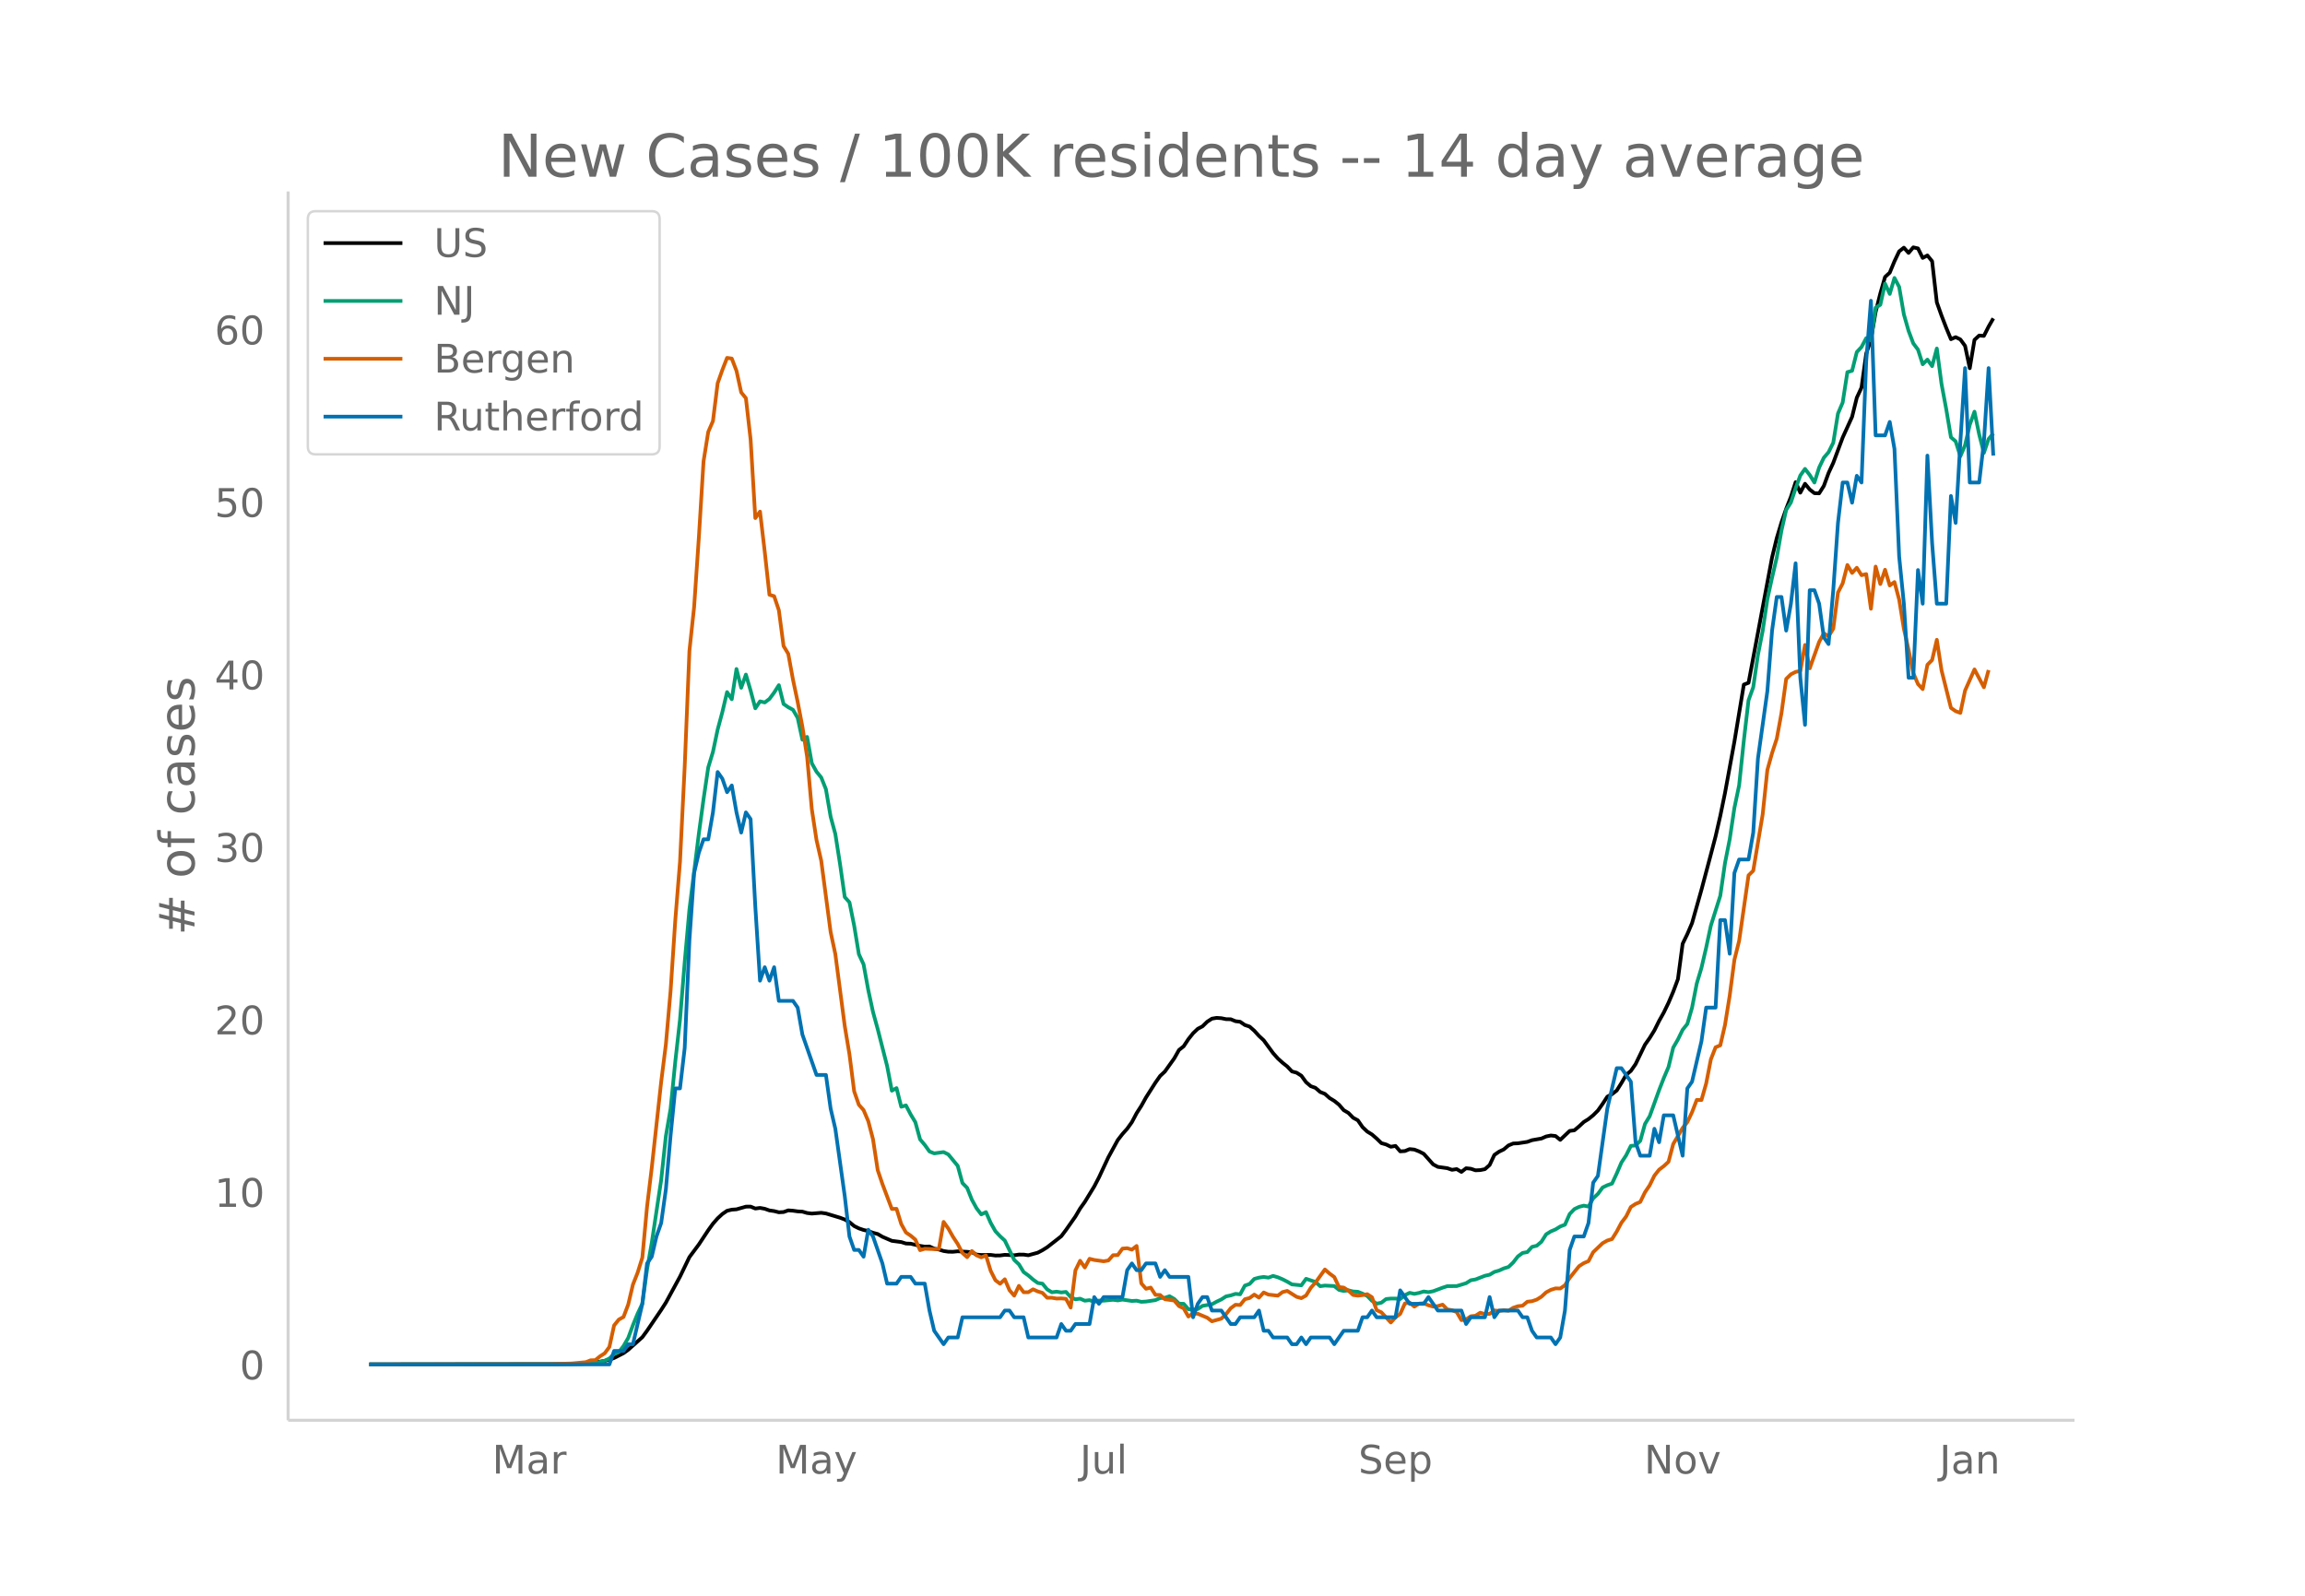 <svg height="864" viewBox="0 0 936 648" width="1248" xmlns="http://www.w3.org/2000/svg" xmlns:xlink="http://www.w3.org/1999/xlink"><defs><style>*{stroke-linecap:butt;stroke-linejoin:round}</style></defs><g id="figure_1"><path d="M0 648h936V0H0z" fill="#fff" id="patch_1"/><g id="axes_1"><path d="M117 576.72h725.4V77.76H117z" fill="none" id="patch_2"/><path clip-path="url(#p22c1186076)" d="M149.973 554.04l76.458-.087 7.646-.19 5.734-.388 3.823-.45 1.912-.313 1.911-.495 1.912-.691 3.823-1.944 1.911-1.387 5.735-5.118 1.911-2.6 5.734-8.458 1.912-2.97 5.734-10.554 3.823-7.918 3.823-5.133 3.823-5.785 1.911-2.653 1.912-2.18 1.911-1.764 1.912-1.304 1.911-.456 1.912-.137 3.823-1.087 1.911-.014 1.912.782 1.911-.252 1.912.35 1.911.673 1.911.272 1.912.484 1.911-.104 1.912-.678 1.911.141 1.912.273 1.911.103 1.912.554 1.911.236 3.823-.316 1.912.267 5.734 1.73 1.911.722 1.912 1.068 1.911 1.59 1.912.945 1.911.65 1.912.428 1.911.707 1.912.505 1.911 1.117 3.823 1.651 3.823.497 1.911.599 1.912.069 3.823.892 1.911.307 1.912-.062 1.911.868 1.912.367 1.911.6 1.912.285 1.911.022 1.912-.193 3.822.207 1.912.17 1.911.958 1.912.164 3.823-.036 1.911.25 1.912-.027 1.911-.253 3.823.181 1.912-.284 1.911.006 1.911.27 3.823-1.047 1.912-1.003 1.911-1.197 3.823-2.98 1.912-1.51 1.911-2.534 3.823-5.454 1.912-3.256 1.911-2.685 3.823-6.262 1.911-3.675 3.823-8.184 3.823-6.994 1.912-2.46 1.911-2.135 1.912-2.675 1.911-3.616 1.912-2.982 1.911-3.436 3.823-6.01 1.911-2.716 1.912-1.78 3.823-5.362 1.911-3.386 1.912-1.52 1.911-2.892 1.912-2.395 1.911-1.816 1.912-1.001 1.911-1.872 1.912-1.24 1.911-.326 1.911.135 1.912.39 1.911.04 1.912.786 1.911.24 1.912 1.313 1.911.634 1.912 1.686 1.911 2.1 1.912 1.78 3.823 5.219 1.911 2.156 1.911 1.73 1.912 1.523 1.911 2.016 1.912.526 1.911 1.215 1.912 2.633 1.911 1.623 1.912.686 1.911 1.664 1.912.767 1.911 1.7 1.912 1.16 1.911 1.535 1.911 2.221 1.912 1.13 1.911 1.953 1.912 1.035 1.911 2.767 1.912 1.81 1.911 1.17 1.912 1.664 1.911 1.859 1.912.542 1.911.926 1.912-.336 1.911 2.209 1.911-.127 1.912-.79 1.911.188 1.912.743 1.911.984 3.823 4.287 1.912 1.013 3.823.534 1.911.659 1.912-.293 1.911 1.144 1.911-1.49 1.912.201 1.911.644 1.912-.09 1.911-.382 1.912-1.689 1.911-4.083 1.912-1.324 1.911-.92 1.912-1.616 1.911-.786 1.912-.075 3.822-.587 1.912-.687 3.823-.67 1.911-.836 1.912-.396 1.911.21 1.912 1.563 3.823-3.633 1.911-.243 1.912-1.608 1.911-1.773 1.912-1.19 1.911-1.554 1.911-1.902 1.912-2.71 1.911-2.922 1.912-1.026 1.911-1.48 1.912-3.038 1.911-3.323 1.912-1.594 1.911-2.741 3.823-7.903 1.912-2.721 1.911-3.094 1.911-3.842 1.912-3.421 1.911-3.946 1.912-4.486 1.911-5.12 1.912-14.354 1.911-3.933 1.912-4.465 3.823-13.545 3.823-14.386 1.911-7.271 1.911-8.336 1.912-9.28 3.823-20.868 3.823-23.158 1.911-.726 9.558-50.927 1.911-7.858 1.911-6.358 1.912-5.513 1.911-4.865 1.912-5.947 1.911 4.254 1.912-3.61 1.911 2.332 1.912 1.495 1.911.06 1.912-3.027 1.911-5.226 1.912-4.136 3.822-10.271 3.823-8.419 1.912-7.754 1.911-4.12 1.912-13.756 1.911-5.781 1.912-11.161 1.911-7.539 1.912-6.676 1.911-1.748 1.912-4.615 1.911-4.026 1.911-1.5 1.912 2.122 1.911-2.252 1.912.428 1.911 3.861 1.912-1.008 1.911 2.345 1.912 16.706 1.911 5.381 1.912 4.969 1.911 4.61 1.912-.827 1.911.921 1.911 2.616 1.912 9.075 1.911-11.508 1.912-1.764 1.911.146 1.912-3.78 1.911-3.332h0" fill="none" stroke="#000" stroke-linecap="round" stroke-width="1.5" id="line2d_1"/><path clip-path="url(#p22c1186076)" d="M149.973 554.04l82.193-.09 3.823-.09 5.734-.372 3.823-.952 1.911-.913 1.912-1.752 1.911-.822 1.912-2.462 1.911-3.295 1.912-5.188 1.911-4.676 1.912-4.056 1.911-13.885 1.911-10.838 3.823-25.462 1.912-17.857 1.911-11.103 1.912-19.136 1.911-17.023 1.912-23.417 1.911-21.361 3.823-30.695 1.912-14.055 1.911-12.922 1.911-6.287 1.912-9.08 1.911-7.12 1.912-8.095 1.911 2.906 1.912-12.28 1.911 7.622 1.912-5.363 1.911 6.506 1.912 7.188 1.911-2.817 1.912.451 1.911-1.436 1.911-2.575 1.912-3.008 1.911 7.627 1.912 1.33 1.911 1.036 1.912 3.29 1.911 8.855 1.912-1.137 1.911 10.697 1.912 3.447 1.911 2.321 1.912 4.788 1.911 11.148 1.912 7.036 1.911 12.224 1.911 13.379 1.912 2.14 1.911 9.47 1.912 11.593 1.911 4.14 1.912 10.45 1.911 8.872 1.912 6.934 3.823 15.001 1.911 10.027 1.912-1.048 1.911 7.571 1.911-.546 1.912 3.656 1.911 3.166 1.912 6.962 1.911 2.265 1.912 2.659 1.911.771 3.823-.53 1.912.953 3.823 4.642 1.911 6.973 1.911 1.96 1.912 4.794 1.911 3.493 1.912 2.495 1.911-.935 1.912 4.366 1.911 3.391 1.912 2.04 1.911 1.763 3.823 7.858 1.912 1.791 1.911 3.132 1.911 1.375 1.912 1.661 1.911 1.392 1.912.293 1.911 2.32 1.912 1.178 1.911-.254 1.912.31 1.911-.208 1.912 2.09 1.911.912 1.912-.259 1.911.828 1.911-.23 1.912.698 1.911-.524 1.912.045 3.823-.366 1.911.248 1.912-.321 3.823.552 1.911-.107 1.912.456 1.911-.113 3.823-.569 1.911-.856 1.912-.096 1.911-.642 1.912 1.11 1.911 1.893 1.912.084 1.911 2.191 1.912.18 1.911-.264 1.912-1.284 3.823-.643 1.911-1.053 1.911-.907 1.912-1.234 1.911-.4 1.912-.625 1.911.18 1.912-3.537 1.911-.665 1.912-2.05 1.911-.519 1.912-.287 1.911.287 1.912-.704 1.911.558 1.911.805 1.912.975 1.911 1.12 3.823.367 1.912-2.647 3.823 1.273 1.911 1.729 1.912-.254 3.823.192 1.911 1.566 1.911.44 1.912-.271 1.911.473 1.912.113 1.911.766 1.912.946 1.911 1.966 1.912 1.155 1.911-.394 1.912-1.487 1.911-.192h1.912l1.911.192 1.911-1.578 1.912-.946 1.911.422 1.912-.388 1.911-.575 1.912.265 1.911-.366 3.823-1.437 1.912-.625 3.823-.034 3.822-1.16 1.912-1.211 1.911-.327 3.823-1.487 1.912-.423 1.911-1.138 1.912-.557 1.911-.868 1.912-.58 1.911-1.83 1.912-2.457 1.911-1.414 1.911-.349 1.912-2.124 1.911-.45 1.912-1.617 1.911-3.014 1.912-1.194 1.911-.811 1.912-1.183 1.911-.732 1.912-4.327 1.911-2.005 1.912-.907 1.911-.49 1.912.372 1.911-3.346 1.911-1.797 1.912-2.608 1.911-.913 1.912-.67 1.911-4.107 1.912-4.461 1.911-2.901 1.912-3.837 1.911-.18 1.912-1.87 1.911-6.85 1.912-3.155 3.822-10.579 1.912-4.923 1.911-4.473 1.912-7.875 1.911-3.306 1.912-3.921 1.911-2.389 1.912-6.59 1.911-9.802 1.912-6.377 1.911-8.207 1.912-8.98 3.822-12.082 1.912-13.26 1.911-9.679 1.912-12.747 1.911-9.154 1.912-18.133 1.911-16.427 1.912-5.29 1.911-13.124 1.912-9.678 1.911-12.928 1.912-8.748 1.911-8.18 1.911-10.967 1.912-8.377 1.911-3.02 1.912-5.756 1.911-5.205 1.912-2.67 1.911 2.478 1.912 3.059 1.911-6.09 1.912-3.988 1.911-2.23 1.912-3.86 1.911-11.834 1.911-4.484 1.912-12.343 1.911-.546 1.912-7.593 1.911-2.05 1.912-3.606 1.911.912 1.912-13.283 1.911-1.194 1.912-8.573 1.911 4.18 1.912-6.484 1.911 3.633 1.911 11.16 1.912 6.697 1.911 5.076 1.912 2.54 1.911 5.932 1.912-1.882 1.911 2.648 1.912-7.154 1.911 14.404 1.912 10.23 1.911 11.401 1.912 1.656 1.911 6.061 1.911-4.512 1.912-8.297 1.911-5.296 1.912 9.256 1.911 7.48 1.912-5.66 1.911-2.226h0" fill="none" stroke="#009e73" stroke-linecap="round" stroke-width="1.5" id="line2d_2"/><path clip-path="url(#p22c1186076)" d="M149.973 554.04l72.635-.107 9.558-.269 5.734-.536 1.911-.752 1.912-.054 1.911-1.556 1.912-1.234 1.911-2.577 1.912-8.748 1.911-2.362 1.912-1.073 1.911-5.046 1.912-8.104 1.911-4.83 1.912-6.12 1.911-20.663 1.911-15.834 3.823-34.833 1.912-15.243 1.911-21.684 1.912-28.768 1.911-23.67 1.912-38.751 1.911-46.91 1.912-17.819 1.911-28.07 1.912-31.077 1.911-11.969 1.911-4.401 1.912-15.35 1.911-5.421 1.912-4.885 1.911.269 1.912 4.991 1.911 8.749 1.912 2.362 1.911 16.799 1.912 31.881 1.911-2.63 1.912 16.263 1.911 17.497 1.911.59 1.912 5.69 1.911 14.545 1.912 3.167 1.911 10.466 1.912 9.07 1.911 10.038 1.912 12.183 1.911 21.308 1.912 12.56 1.911 8.372 3.823 28.983 1.912 8.964 3.822 29.198 1.912 11.485 1.911 15.029 1.912 5.474 1.911 2.147 1.912 4.509 1.911 7.3 1.912 12.559 1.911 5.635 3.823 10.144 1.912-.053 1.911 6.172 1.911 3.435 1.912 1.288 1.911 1.61 1.912 4.294 1.911-.59 3.823.16 1.912-.053 1.911-11.003 1.912 2.684 1.911 3.381 1.912 2.898 1.911 3.65 1.911 1.718 1.912-2.523 1.911 1.771 1.912.805 1.911-.751 1.912 6.226 1.911 3.81 1.912 1.45 1.911-1.825 1.912 4.455 1.911 2.2 1.912-3.971 1.911 2.576h1.911l1.912-1.18 1.911.858 1.912.59 1.911 1.986h1.912l1.911.322 1.912-.054 1.911.161 1.912 3.543 1.911-15.082 1.912-3.918 1.911 2.737 1.911-3.542 1.912.483 3.823.537 1.911-.323 1.912-2.146 1.911-.054 1.912-2.63 1.911-.161 1.912.59 1.911-1.502 1.912 15.189 1.911 2.2 1.911-.483 1.912 2.952 1.911.054 1.912 1.717 3.823.537 1.911 2.254 1.912.913 1.911 3.328 1.912-1.289 1.911.161 3.823 1.61 1.912 1.45 3.822-1.074 1.912-1.825 1.911-2.415 1.912-1.395 1.911.107 1.912-2.362 1.911-.483 1.912-1.395 1.911 1.234 1.912-2.093 1.911.859 3.823.43 1.911-1.45 1.912-.483 3.823 2.415 1.911.537 1.912-1.073 1.911-3.113 1.912-2.147 3.823-5.314 1.911 1.664 1.912 1.396 1.911 4.079 1.911.214 1.912 1.235 1.911 1.771 1.912.268 1.911-.214 1.912-.376 1.911 1.234 1.912 5.26 1.911.86 3.823 4.132 1.912-2.093 1.911-1.396 1.911-4.24 1.912-.376 1.911 1.664 1.912-1.234 1.911-.108 1.912.805 1.911.537 1.912-.215 1.911-.59 1.912 1.932 1.911.322 1.912.752 1.911 3.274 1.911-.269 1.912-1.288 1.911-.214 1.912-1.235 1.911.537 1.912-.054 1.911-1.395 1.912.214 1.911-.322 1.912.215 1.911-1.18 1.912-.645 1.911-.215 1.911-1.61 1.912-.214 1.911-.644 1.912-1.181 1.911-1.771 1.912-1.02 1.911-.59 1.912.053 1.911-1.342 1.912-2.952 3.823-4.777 1.911-1.234 1.912-.805 1.911-3.65 3.823-3.65 1.911-1.073 1.912-.59 1.911-3.06 1.912-3.596 1.911-2.522 1.912-3.865 1.911-1.234 1.912-.805 1.911-3.919 1.912-2.844 1.911-3.918 1.911-2.415 1.912-1.45 1.911-1.77 1.912-7.193 3.823-6.548 1.911-2.362 1.912-4.025 1.911-4.992 1.912.054 1.911-6.709 1.912-9.822 1.911-4.884 1.911-.805 1.912-8.266 1.911-11.915 1.912-14.545 1.911-7.675 3.823-26.622 1.912-1.879 3.823-22.81 1.911-18.088 1.912-6.87 1.911-5.85 1.911-10.413 1.912-13.847 1.911-1.879 1.912-.966 1.911-.43 1.912-10.519 1.911 9.5 3.823-10.735 1.912-3.488 1.911 1.234 1.912-3.113 1.911-14.706 1.911-3.703 1.912-7.46 1.911 3.22 1.912-2.094 1.911 3.006 1.912-.43 1.911 14.063 1.912-17.122 1.911 7.085 1.912-5.797 1.911 6.387 1.912-1.395 1.911 7.138 1.911 11.862 1.912 8.588 1.911 9.392 1.912 4.455 1.911 2.04 1.912-9.876 1.911-1.932 1.912-8.212 1.911 12.398 3.823 15.243 1.912 1.342 1.911.698 1.911-9.071 3.823-8.588 3.823 7.246 1.912-6.977h0" fill="none" stroke="#d55e00" stroke-linecap="round" stroke-width="1.5" id="line2d_3"/><path clip-path="url(#p22c1186076)" d="M149.973 554.04h97.484l1.912-5.467h3.823l1.911-2.734h1.912l3.823-16.402 1.911-16.401 1.911-2.734 1.912-8.2 1.911-5.468 1.912-13.668 1.911-21.87 1.912-19.135h1.911l1.912-16.401 1.911-43.738 1.912-27.337 1.911-8.2 1.912-5.468h1.911l1.911-10.934 1.912-16.402 1.911 2.734 1.912 5.467 1.911-2.734 1.912 10.935 1.911 8.2 1.912-8.2 1.911 2.733 1.912 35.537 1.911 30.07 1.912-5.467 1.911 5.467 1.911-5.467 1.912 13.668h5.734l1.912 2.734 1.911 10.934 5.735 16.402h3.823l1.911 13.668 1.912 8.201 3.822 27.336 1.912 16.402 1.911 5.467h1.912l1.911 2.734 1.912-10.935 1.911 2.734 3.823 10.935 1.912 8.2h3.823l1.911-2.733h3.823l1.911 2.733h3.823l1.912 10.935 1.911 8.2 3.823 5.468 1.912-2.734h3.823l1.911-8.2h15.292l1.911-2.734h1.912l1.911 2.734h3.823l1.911 8.2h11.47l1.91-5.467 1.912 2.734h1.912l1.911-2.734h5.734l1.912-10.934 1.911 2.733 1.912-2.733h7.646l1.911-10.935 1.912-2.733 1.911 2.733h1.912l1.911-2.733h3.823l1.911 5.467 1.912-2.734 1.911 2.734h7.646l1.912 16.402 1.911-5.468 1.912-2.733h1.911l1.912 5.467h3.822l3.823 5.467h1.912l1.911-2.733h5.735l1.911-2.734 1.912 8.2h1.911l1.912 2.734h5.734l1.911 2.734h1.912l1.911-2.734 1.912 2.734 1.911-2.734h7.646l1.912 2.734 3.822-5.467h5.735l1.911-5.467h1.912l1.911-2.734 1.912 2.734h7.646l1.911-10.935 3.823 5.467h5.734l1.912-2.733 3.823 5.467h9.557l1.911 5.467 1.912-2.733h5.734l1.912-8.201 1.911 8.2 1.912-2.733h7.646l1.911 2.734h1.911l1.912 5.467 1.911 2.733h5.735l1.911 2.734 1.912-2.734 1.911-10.934 1.912-24.603 1.911-5.467h3.823l1.912-5.467 1.911-16.402 1.911-2.734 3.823-27.336 3.823-16.402h1.912l3.823 5.468 1.911 24.602 1.912 5.468h3.823l1.911-10.935 1.911 5.467 1.912-10.934h3.823l3.823 16.402 1.911-27.337 1.912-2.733 3.823-16.402 1.911-13.668h3.823l1.911-35.537h1.912l1.911 13.668 1.912-32.804 1.911-5.467h3.823l1.912-10.934 1.911-30.07 3.823-27.337 1.912-24.602 1.911-13.668h1.911l1.912 13.668 1.911-10.935 1.912-16.401 1.911 46.471 1.912 19.136 1.911-54.673h1.912l1.911 5.467 1.912 13.668 1.911 2.734 1.912-21.869 1.911-27.336 1.911-16.402h1.912l1.911 8.2 1.912-10.934 1.911 2.734 1.912-49.205 1.911-24.603 1.912 54.673h3.823l1.911-5.468 1.912 10.935 1.911 43.738 1.911 19.135 1.912 30.07h1.911l1.912-43.738 1.911 13.668 1.912-60.14 1.911 35.538 1.912 24.602h3.823l1.911-43.738 1.912 10.935 1.911-32.804 1.911-30.07 1.912 46.472h3.823l1.911-16.402 1.912-30.07 1.911 35.538h0" fill="none" stroke="#0072b2" stroke-linecap="round" stroke-width="1.5" id="line2d_4"/><path d="M117 576.72V77.76" fill="none" stroke="#d3d3d3" stroke-linecap="square" stroke-width="1.25" id="patch_3"/><path d="M117 576.72h725.4" fill="none" stroke="#d3d3d3" stroke-linecap="square" stroke-width="1.25" id="patch_4"/><g id="matplotlib.axis_1"><g id="xtick_1"><g transform="matrix(.16 0 0 -.16 199.869 598.378)" fill="#696969" id="text_1"><defs><path d="M9.813 72.906h14.703l18.593-49.61 18.703 49.61h14.704V0H66.89v64.016l-18.797-50h-9.907l-18.796 50V0H9.813z" id="DejaVuSans-77"/><path d="M34.281 27.484q-10.89 0-15.093-2.484-4.204-2.484-4.204-8.5 0-4.781 3.157-7.594 3.156-2.797 8.562-2.797 7.485 0 12 5.297 4.516 5.297 4.516 14.078v2zm17.922 3.72V0H43.22v8.297Q40.14 3.328 35.547.953q-4.594-2.375-11.234-2.375-8.391 0-13.36 4.719Q6 8.016 6 15.922q0 9.219 6.172 13.906 6.187 4.688 18.437 4.688h12.61v.89q0 6.203-4.078 9.594-4.078 3.39-11.453 3.39-4.688 0-9.141-1.124-4.438-1.125-8.531-3.375v8.312q4.921 1.906 9.562 2.844 4.64.953 9.031.953 11.875 0 17.735-6.156 5.86-6.14 5.86-18.64z" id="DejaVuSans-97"/><path d="M41.11 46.297q-1.516.875-3.297 1.281Q36.03 48 33.89 48q-7.625 0-11.703-4.953-4.079-4.953-4.079-14.234V0H9.08v54.688h9.03v-8.5q2.844 4.984 7.375 7.39Q30.031 56 36.531 56q.922 0 2.047-.125 1.125-.11 2.484-.36z" id="DejaVuSans-114"/></defs><use xlink:href="#DejaVuSans-77"/><use x="86.279" xlink:href="#DejaVuSans-97"/><use x="147.559" xlink:href="#DejaVuSans-114"/></g></g><g id="xtick_2"><g transform="matrix(.16 0 0 -.16 315.022 598.378)" fill="#696969" id="text_2"><defs><path d="M32.172-5.078q-3.797-9.766-7.422-12.735-3.61-2.984-9.656-2.984H7.906v7.516h5.282q3.703 0 5.75 1.765Q21-9.766 23.483-3.219l1.61 4.094-22.11 53.813H12.5l17.094-42.766 17.093 42.766h9.516z" id="DejaVuSans-121"/></defs><use xlink:href="#DejaVuSans-77"/><use x="86.279" xlink:href="#DejaVuSans-97"/><use x="147.559" xlink:href="#DejaVuSans-121"/></g></g><g id="xtick_3"><g transform="matrix(.16 0 0 -.16 438.508 598.378)" fill="#696969" id="text_3"><defs><path d="M9.813 72.906h9.859V5.078q0-13.187-5-19.14-5-5.954-16.094-5.954h-3.75v8.297h3.078q6.531 0 9.219 3.672Q9.813-4.39 9.813 5.078z" id="DejaVuSans-74"/><path d="M8.5 21.578v33.11h8.984V21.922q0-7.766 3.016-11.656 3.031-3.875 9.094-3.875 7.265 0 11.484 4.64 4.234 4.64 4.234 12.656v31h8.985V0h-8.984v8.406Q42.047 3.422 37.718 1q-4.313-2.422-10.032-2.422-9.421 0-14.312 5.86Q8.5 10.296 8.5 21.578zM31.11 56z" id="DejaVuSans-117"/><path d="M9.422 75.984h8.984V0H9.422z" id="DejaVuSans-108"/></defs><use xlink:href="#DejaVuSans-74"/><use x="29.492" xlink:href="#DejaVuSans-117"/><use x="92.871" xlink:href="#DejaVuSans-108"/></g></g><g id="xtick_4"><g transform="matrix(.16 0 0 -.16 551.592 598.378)" fill="#696969" id="text_4"><defs><path d="M53.516 70.516V60.89q-5.61 2.687-10.594 4-4.984 1.328-9.625 1.328-8.047 0-12.422-3.125t-4.375-8.89q0-4.845 2.906-7.313 2.907-2.453 11.016-3.97l5.953-1.218q11.031-2.11 16.281-7.406 5.25-5.297 5.25-14.172 0-10.61-7.11-16.078-7.093-5.469-20.812-5.469-5.172 0-11.015 1.172Q13.14.922 6.89 3.219v10.156q6-3.36 11.765-5.078 5.766-1.703 11.328-1.703 8.438 0 13.032 3.312 4.593 3.328 4.593 9.485 0 5.359-3.297 8.39-3.296 3.032-10.812 4.547L27.484 33.5q-11.03 2.188-15.968 6.875-4.922 4.688-4.922 13.047 0 9.672 6.812 15.234 6.813 5.563 18.766 5.563 5.14 0 10.453-.938 5.328-.922 10.89-2.765z" id="DejaVuSans-83"/><path d="M56.203 29.594v-4.39H14.891q.593-9.282 5.593-14.142 5-4.859 13.938-4.859 5.172 0 10.031 1.266 4.86 1.265 9.656 3.812v-8.5Q49.266.734 44.187-.344 39.11-1.422 33.892-1.422q-13.094 0-20.735 7.61-7.64 7.625-7.64 20.625 0 13.421 7.25 21.296Q20.016 56 32.328 56q11.031 0 17.453-7.11 6.422-7.093 6.422-19.296zm-8.984 2.64q-.094 7.36-4.125 11.75-4.032 4.407-10.672 4.407-7.516 0-12.031-4.25-4.516-4.25-5.203-11.97z" id="DejaVuSans-101"/><path d="M18.11 8.203v-29H9.077v75.484h9.031v-8.296q2.844 4.875 7.157 7.234Q29.594 56 35.594 56q9.968 0 16.187-7.906 6.235-7.907 6.235-20.797T51.78 6.484q-6.218-7.906-16.187-7.906-6 0-10.328 2.375-4.313 2.375-7.157 7.25zm30.578 19.094q0 9.906-4.079 15.547-4.078 5.64-11.203 5.64-7.14 0-11.218-5.64-4.079-5.64-4.079-15.547 0-9.906 4.078-15.547 4.079-5.64 11.22-5.64 7.124 0 11.202 5.64t4.078 15.547z" id="DejaVuSans-112"/></defs><use xlink:href="#DejaVuSans-83"/><use x="63.477" xlink:href="#DejaVuSans-101"/><use x="125" xlink:href="#DejaVuSans-112"/></g></g><g id="xtick_5"><g transform="matrix(.16 0 0 -.16 667.656 598.378)" fill="#696969" id="text_5"><defs><path d="M9.813 72.906h13.28l32.329-60.984v60.984h9.562V0h-13.28L19.39 60.984V0H9.813z" id="DejaVuSans-78"/><path d="M30.61 48.39q-7.22 0-11.422-5.64-4.204-5.64-4.204-15.453 0-9.813 4.172-15.453 4.188-5.64 11.453-5.64 7.188 0 11.375 5.655 4.203 5.672 4.203 15.438 0 9.719-4.203 15.406-4.187 5.688-11.375 5.688zm0 7.61q11.718 0 18.406-7.625 6.703-7.61 6.703-21.078 0-13.422-6.703-21.078-6.688-7.64-18.407-7.64-11.765 0-18.437 7.64-6.656 7.656-6.656 21.078 0 13.469 6.656 21.078Q18.844 56 30.609 56z" id="DejaVuSans-111"/><path d="M2.984 54.688H12.5L29.594 8.797l17.093 45.89h9.516L35.687 0H23.485z" id="DejaVuSans-118"/></defs><use xlink:href="#DejaVuSans-78"/><use x="74.805" xlink:href="#DejaVuSans-111"/><use x="135.986" xlink:href="#DejaVuSans-118"/></g></g><g id="xtick_6"><g transform="matrix(.16 0 0 -.16 787.537 598.378)" fill="#696969" id="text_6"><defs><path d="M54.89 33.016V0h-8.984v32.719q0 7.765-3.031 11.61-3.031 3.858-9.078 3.858-7.281 0-11.484-4.64-4.204-4.625-4.204-12.64V0H9.08v54.688h9.03v-8.5q3.235 4.937 7.594 7.374Q30.078 56 35.797 56q9.422 0 14.25-5.828 4.844-5.828 4.844-17.156z" id="DejaVuSans-110"/></defs><use xlink:href="#DejaVuSans-74"/><use x="29.492" xlink:href="#DejaVuSans-97"/><use x="90.771" xlink:href="#DejaVuSans-110"/></g></g></g><g id="matplotlib.axis_2"><g id="ytick_1"><g transform="matrix(.16 0 0 -.16 97.32 560.119)" fill="#696969" id="text_7"><defs><path d="M31.781 66.406q-7.61 0-11.453-7.5Q16.5 51.422 16.5 36.375q0-14.984 3.828-22.484 3.844-7.5 11.453-7.5 7.672 0 11.5 7.5 3.844 7.5 3.844 22.484 0 15.047-3.844 22.531-3.828 7.5-11.5 7.5zm0 7.813q12.266 0 18.735-9.703 6.468-9.688 6.468-28.141 0-18.406-6.468-28.11-6.47-9.687-18.735-9.687-12.25 0-18.718 9.688-6.47 9.703-6.47 28.109 0 18.453 6.47 28.14Q19.53 74.22 31.78 74.22z" id="DejaVuSans-48"/></defs><use xlink:href="#DejaVuSans-48"/></g></g><g id="ytick_2"><g transform="matrix(.16 0 0 -.16 87.14 490.072)" fill="#696969" id="text_8"><defs><path d="M12.406 8.297h16.11v55.625l-17.532-3.516v8.985l17.438 3.515h9.86V8.296H54.39V0H12.406z" id="DejaVuSans-49"/></defs><use xlink:href="#DejaVuSans-49"/><use x="63.623" xlink:href="#DejaVuSans-48"/></g></g><g id="ytick_3"><g transform="matrix(.16 0 0 -.16 87.14 420.025)" fill="#696969" id="text_9"><defs><path d="M19.188 8.297h34.421V0H7.33v8.297q5.609 5.812 15.296 15.594 9.703 9.797 12.188 12.64 4.734 5.313 6.609 9 1.89 3.688 1.89 7.25 0 5.813-4.078 9.469-4.078 3.672-10.625 3.672-4.64 0-9.797-1.61-5.14-1.609-11-4.89v9.969Q13.767 71.78 18.938 73q5.188 1.219 9.485 1.219 11.328 0 18.062-5.672 6.735-5.656 6.735-15.125 0-4.5-1.688-8.531-1.672-4.016-6.125-9.485-1.218-1.422-7.765-8.187-6.532-6.766-18.453-18.922z" id="DejaVuSans-50"/></defs><use xlink:href="#DejaVuSans-50"/><use x="63.623" xlink:href="#DejaVuSans-48"/></g></g><g id="ytick_4"><g transform="matrix(.16 0 0 -.16 87.14 349.978)" fill="#696969" id="text_10"><defs><path d="M40.578 39.313Q47.656 37.797 51.625 33q3.984-4.781 3.984-11.813 0-10.78-7.422-16.703-7.421-5.906-21.093-5.906-4.578 0-9.438.906-4.86.907-10.031 2.72v9.515q4.094-2.39 8.969-3.61 4.89-1.218 10.218-1.218 9.266 0 14.125 3.656 4.86 3.656 4.86 10.64 0 6.454-4.516 10.079-4.515 3.64-12.562 3.64h-8.5v8.11h8.89q7.266 0 11.125 2.906 3.86 2.906 3.86 8.375 0 5.61-3.985 8.61-3.968 3.015-11.39 3.015-4.063 0-8.703-.89-4.641-.876-10.203-2.72v8.782q5.624 1.562 10.53 2.344 4.907.78 9.25.78 11.235 0 17.766-5.109 6.547-5.093 6.547-13.78 0-6.063-3.468-10.235-3.47-4.172-9.86-5.782z" id="DejaVuSans-51"/></defs><use xlink:href="#DejaVuSans-51"/><use x="63.623" xlink:href="#DejaVuSans-48"/></g></g><g id="ytick_5"><g transform="matrix(.16 0 0 -.16 87.14 279.93)" fill="#696969" id="text_11"><defs><path d="M37.797 64.313L12.89 25.39h24.906zm-2.594 8.593H47.61V25.391h10.407v-8.203H47.609V0h-9.812v17.188H4.89v9.515z" id="DejaVuSans-52"/></defs><use xlink:href="#DejaVuSans-52"/><use x="63.623" xlink:href="#DejaVuSans-48"/></g></g><g id="ytick_6"><g transform="matrix(.16 0 0 -.16 87.14 209.884)" fill="#696969" id="text_12"><defs><path d="M10.797 72.906h38.719v-8.312H19.828v-17.86q2.14.735 4.281 1.094 2.157.36 4.313.36 12.203 0 19.328-6.688 7.14-6.688 7.14-18.11 0-11.765-7.328-18.296-7.328-6.516-20.656-6.516-4.593 0-9.36.781-4.75.782-9.827 2.344v9.922q4.39-2.39 9.078-3.563 4.687-1.171 9.906-1.171 8.453 0 13.375 4.437 4.938 4.438 4.938 12.063 0 7.609-4.938 12.047-4.922 4.453-13.375 4.453-3.953 0-7.89-.875-3.922-.875-8.016-2.735z" id="DejaVuSans-53"/></defs><use xlink:href="#DejaVuSans-53"/><use x="63.623" xlink:href="#DejaVuSans-48"/></g></g><g id="ytick_7"><g transform="matrix(.16 0 0 -.16 87.14 139.837)" fill="#696969" id="text_13"><defs><path d="M33.016 40.375q-6.641 0-10.532-4.547-3.875-4.531-3.875-12.437 0-7.86 3.875-12.438 3.891-4.562 10.532-4.562 6.64 0 10.515 4.562 3.875 4.578 3.875 12.438 0 7.906-3.875 12.437-3.875 4.547-10.515 4.547zm19.578 30.922v-8.984q-3.719 1.75-7.5 2.671-3.782.938-7.5.938-9.766 0-14.922-6.594-5.14-6.594-5.875-19.922 2.875 4.25 7.219 6.516 4.359 2.266 9.578 2.266 10.984 0 17.36-6.672 6.374-6.657 6.374-18.125 0-11.235-6.64-18.032-6.641-6.78-17.672-6.78-12.657 0-19.344 9.687-6.688 9.703-6.688 28.109 0 17.281 8.204 27.563 8.203 10.28 22.015 10.28 3.719 0 7.5-.734t7.89-2.187z" id="DejaVuSans-54"/></defs><use xlink:href="#DejaVuSans-54"/><use x="63.623" xlink:href="#DejaVuSans-48"/></g></g><g transform="matrix(0 -.2 -.2 0 78.98 379.813)" fill="#696969" id="text_14"><defs><path d="M51.125 44H36.922l-4.11-16.313h14.313zm-7.328 27.781l-5.078-20.265h14.265L58.11 71.78h7.813L60.89 51.516h15.234V44h-17.14l-4-16.313h15.53V20.22H53.079L48 0h-7.813l5.032 20.219H30.906L25.875 0h-7.86l5.079 20.219H7.719v7.468h17.187L29 44H13.281v7.516h17.625l4.985 20.265z" id="DejaVuSans-35"/><path d="M37.11 75.984V68.5h-8.594q-4.828 0-6.72-1.953-1.874-1.953-1.874-7.031v-4.828h14.797v-6.985H19.922V0H10.89v47.703H2.297v6.984h8.594V58.5q0 9.125 4.25 13.297 4.25 4.187 13.468 4.187z" id="DejaVuSans-102"/><path d="M48.781 52.594v-8.407q-3.812 2.11-7.64 3.157-3.828 1.047-7.735 1.047-8.75 0-13.593-5.547-4.829-5.532-4.829-15.547 0-10.016 4.829-15.563 4.843-5.53 13.593-5.53 3.907 0 7.735 1.046 3.828 1.047 7.64 3.156V2.094Q45.016.344 40.984-.531q-4.015-.89-8.562-.89-12.36 0-19.64 7.765-7.266 7.765-7.266 20.953 0 13.375 7.343 21.031Q20.22 56 33.016 56q4.14 0 8.093-.86 3.953-.843 7.672-2.546z" id="DejaVuSans-99"/><path d="M44.281 53.078v-8.5q-3.797 1.953-7.906 2.922-4.094.984-8.5.984-6.688 0-10.031-2.047-3.344-2.046-3.344-6.156 0-3.125 2.39-4.906 2.391-1.781 9.626-3.39l3.078-.688q9.562-2.047 13.593-5.781 4.032-3.735 4.032-10.422 0-7.625-6.032-12.078-6.03-4.438-16.578-4.438-4.39 0-9.156.86Q10.688.296 5.422 2v9.281q4.984-2.594 9.812-3.89 4.829-1.282 9.579-1.282 6.343 0 9.75 2.172 3.421 2.172 3.421 6.125 0 3.656-2.468 5.61-2.453 1.953-10.813 3.765l-3.125.735q-8.344 1.75-12.062 5.39-3.704 3.64-3.704 9.985 0 7.718 5.47 11.906Q16.75 56 26.811 56q4.97 0 9.36-.734 4.406-.72 8.11-2.188z" id="DejaVuSans-115"/></defs><use xlink:href="#DejaVuSans-35"/><use x="83.789" xlink:href="#DejaVuSans-32"/><use x="115.576" xlink:href="#DejaVuSans-111"/><use x="176.758" xlink:href="#DejaVuSans-102"/><use x="211.963" xlink:href="#DejaVuSans-32"/><use x="243.75" xlink:href="#DejaVuSans-99"/><use x="298.73" xlink:href="#DejaVuSans-97"/><use x="360.01" xlink:href="#DejaVuSans-115"/><use x="412.109" xlink:href="#DejaVuSans-101"/><use x="473.633" xlink:href="#DejaVuSans-115"/></g></g><g transform="matrix(.24 0 0 -.24 202.252 71.76)" fill="#696969" id="text_15"><defs><path d="M4.203 54.688h8.985l11.234-42.672 11.172 42.672h10.593l11.235-42.672 11.187 42.672h8.985L63.28 0H52.688L40.922 44.828 29.109 0H18.5z" id="DejaVuSans-119"/><path d="M64.406 67.281v-10.39q-4.984 4.64-10.625 6.922-5.64 2.296-11.984 2.296-12.5 0-19.14-7.64-6.641-7.64-6.641-22.094 0-14.406 6.64-22.047 6.64-7.64 19.14-7.64 6.345 0 11.985 2.296 5.64 2.297 10.625 6.938V5.609Q59.234 2.094 53.437.33q-5.78-1.75-12.218-1.75-16.563 0-26.094 10.124-9.516 10.14-9.516 27.672 0 17.578 9.516 27.703 9.531 10.14 26.094 10.14 6.531 0 12.312-1.734 5.797-1.734 10.875-5.203z" id="DejaVuSans-67"/><path d="M25.39 72.906h8.297L8.297-9.28H0z" id="DejaVuSans-47"/><path d="M9.813 72.906h9.859V42.094L52.39 72.906h12.703L28.906 38.922 67.672 0H54.688L19.672 35.11V0h-9.86z" id="DejaVuSans-75"/><path d="M9.422 54.688h8.984V0H9.422zm0 21.296h8.984v-11.39H9.422z" id="DejaVuSans-105"/><path d="M45.406 46.39v29.594h8.985V0h-8.985v8.203Q42.578 3.328 38.25.953q-4.313-2.375-10.375-2.375-9.906 0-16.14 7.906-6.22 7.922-6.22 20.813 0 12.89 6.22 20.797Q17.968 56 27.874 56q6.063 0 10.375-2.375 4.328-2.36 7.156-7.234zm-30.61-19.093q0-9.906 4.079-15.547 4.078-5.64 11.203-5.64 7.125 0 11.219 5.64 4.11 5.64 4.11 15.547 0 9.906-4.11 15.547-4.094 5.64-11.219 5.64-7.125 0-11.203-5.64-4.078-5.64-4.078-15.547z" id="DejaVuSans-100"/><path d="M18.313 70.219V54.688h18.5v-6.985h-18.5V18.016q0-6.688 1.828-8.594 1.828-1.906 7.453-1.906h9.218V0h-9.218q-10.407 0-14.36 3.875-3.953 3.89-3.953 14.14v29.688H2.687v6.984h6.594V70.22z" id="DejaVuSans-116"/><path d="M4.89 31.39h26.313v-8H4.891z" id="DejaVuSans-45"/><path d="M45.406 27.984q0 9.766-4.031 15.125-4.016 5.375-11.297 5.375-7.219 0-11.25-5.375-4.031-5.359-4.031-15.125 0-9.718 4.031-15.093t11.25-5.375q7.281 0 11.297 5.375 4.031 5.375 4.031 15.093zm8.985-21.203q0-13.953-6.203-20.765Q42-20.797 29.203-20.797q-4.734 0-8.937.703-4.203.703-8.157 2.172v8.735q3.954-2.141 7.813-3.157 3.86-1.031 7.86-1.031 8.843 0 13.234 4.61 4.39 4.609 4.39 13.937v4.453q-2.781-4.844-7.125-7.234Q33.938 0 27.875 0 17.828 0 11.672 7.656q-6.156 7.672-6.156 20.328 0 12.688 6.156 20.344Q17.828 56 27.875 56q6.063 0 10.406-2.39 4.344-2.391 7.125-7.22v8.297h8.985z" id="DejaVuSans-103"/></defs><use xlink:href="#DejaVuSans-78"/><use x="74.805" xlink:href="#DejaVuSans-101"/><use x="136.328" xlink:href="#DejaVuSans-119"/><use x="218.115" xlink:href="#DejaVuSans-32"/><use x="249.902" xlink:href="#DejaVuSans-67"/><use x="319.727" xlink:href="#DejaVuSans-97"/><use x="381.006" xlink:href="#DejaVuSans-115"/><use x="433.105" xlink:href="#DejaVuSans-101"/><use x="494.629" xlink:href="#DejaVuSans-115"/><use x="546.729" xlink:href="#DejaVuSans-32"/><use x="578.516" xlink:href="#DejaVuSans-47"/><use x="612.207" xlink:href="#DejaVuSans-32"/><use x="643.994" xlink:href="#DejaVuSans-49"/><use x="707.617" xlink:href="#DejaVuSans-48"/><use x="771.24" xlink:href="#DejaVuSans-48"/><use x="834.863" xlink:href="#DejaVuSans-75"/><use x="900.439" xlink:href="#DejaVuSans-32"/><use x="932.227" xlink:href="#DejaVuSans-114"/><use x="971.09" xlink:href="#DejaVuSans-101"/><use x="1032.613" xlink:href="#DejaVuSans-115"/><use x="1084.713" xlink:href="#DejaVuSans-105"/><use x="1112.496" xlink:href="#DejaVuSans-100"/><use x="1175.973" xlink:href="#DejaVuSans-101"/><use x="1237.496" xlink:href="#DejaVuSans-110"/><use x="1300.875" xlink:href="#DejaVuSans-116"/><use x="1340.084" xlink:href="#DejaVuSans-115"/><use x="1392.184" xlink:href="#DejaVuSans-32"/><use x="1423.971" xlink:href="#DejaVuSans-45"/><use x="1460.055" xlink:href="#DejaVuSans-45"/><use x="1496.139" xlink:href="#DejaVuSans-32"/><use x="1527.926" xlink:href="#DejaVuSans-49"/><use x="1591.549" xlink:href="#DejaVuSans-52"/><use x="1655.172" xlink:href="#DejaVuSans-32"/><use x="1686.959" xlink:href="#DejaVuSans-100"/><use x="1750.436" xlink:href="#DejaVuSans-97"/><use x="1811.715" xlink:href="#DejaVuSans-121"/><use x="1870.895" xlink:href="#DejaVuSans-32"/><use x="1902.682" xlink:href="#DejaVuSans-97"/><use x="1963.961" xlink:href="#DejaVuSans-118"/><use x="2023.141" xlink:href="#DejaVuSans-101"/><use x="2084.664" xlink:href="#DejaVuSans-114"/><use x="2125.777" xlink:href="#DejaVuSans-97"/><use x="2187.057" xlink:href="#DejaVuSans-103"/><use x="2250.533" xlink:href="#DejaVuSans-101"/></g><g id="legend_1"><path d="M128.2 184.5h136.45q3.2 0 3.2-3.2V88.96q0-3.2-3.2-3.2H128.2q-3.2 0-3.2 3.2v92.34q0 3.2 3.2 3.2z" fill="none" opacity=".8" stroke="#ccc" id="patch_5"/><path d="M131.4 98.718h32" fill="none" stroke="#000" stroke-linecap="round" stroke-width="1.5" id="line2d_5"/><g transform="matrix(.16 0 0 -.16 176.2 104.317)" fill="#696969" id="text_16"><defs><path d="M8.688 72.906h9.921V28.61q0-11.718 4.235-16.875 4.25-5.14 13.781-5.14 9.469 0 13.719 5.14 4.25 5.157 4.25 16.875v44.297H64.5V27.391q0-14.25-7.063-21.532-7.046-7.28-20.812-7.28-13.828 0-20.89 7.28-7.047 7.282-7.047 21.532z" id="DejaVuSans-85"/></defs><use xlink:href="#DejaVuSans-85"/><use x="73.193" xlink:href="#DejaVuSans-83"/></g><path d="M131.4 122.203h32" fill="none" stroke="#009e73" stroke-linecap="round" stroke-width="1.5" id="line2d_7"/><g transform="matrix(.16 0 0 -.16 176.2 127.802)" fill="#696969" id="text_17"><use xlink:href="#DejaVuSans-78"/><use x="74.805" xlink:href="#DejaVuSans-74"/></g><path d="M131.4 145.688h32" fill="none" stroke="#d55e00" stroke-linecap="round" stroke-width="1.5" id="line2d_9"/><g transform="matrix(.16 0 0 -.16 176.2 151.287)" fill="#696969" id="text_18"><defs><path d="M19.672 34.813V8.108H35.5q7.953 0 11.781 3.297 3.844 3.297 3.844 10.078 0 6.844-3.844 10.078-3.828 3.25-11.781 3.25zm0 29.984V42.828h14.61q7.218 0 10.75 2.703 3.546 2.719 3.546 8.282 0 5.515-3.547 8.25-3.531 2.734-10.75 2.734zm-9.86 8.11h25.204q11.28 0 17.375-4.688Q58.5 63.53 58.5 54.89q0-6.703-3.125-10.657-3.125-3.953-9.188-4.922 7.282-1.562 11.313-6.53 4.031-4.954 4.031-12.376 0-9.765-6.64-15.093Q48.25 0 35.984 0H9.812z" id="DejaVuSans-66"/></defs><use xlink:href="#DejaVuSans-66"/><use x="68.604" xlink:href="#DejaVuSans-101"/><use x="130.127" xlink:href="#DejaVuSans-114"/><use x="169.49" xlink:href="#DejaVuSans-103"/><use x="232.967" xlink:href="#DejaVuSans-101"/><use x="294.49" xlink:href="#DejaVuSans-110"/></g><path d="M131.4 169.173h32" fill="none" stroke="#0072b2" stroke-linecap="round" stroke-width="1.5" id="line2d_11"/><g transform="matrix(.16 0 0 -.16 176.2 174.773)" fill="#696969" id="text_19"><defs><path d="M44.39 34.188q3.172-1.079 6.172-4.594 3-3.516 6.032-9.672L66.609 0H56l-9.313 18.703q-3.624 7.328-7.015 9.719-3.39 2.39-9.25 2.39h-10.75V0h-9.86v72.906h22.266q12.5 0 18.656-5.234 6.157-5.219 6.157-15.766 0-6.89-3.203-11.437-3.204-4.532-9.297-6.282zM19.673 64.797V38.922h12.406q7.125 0 10.766 3.297 3.64 3.297 3.64 9.687 0 6.39-3.64 9.64-3.64 3.25-10.766 3.25z" id="DejaVuSans-82"/><path d="M54.89 33.016V0h-8.984v32.719q0 7.765-3.031 11.61-3.031 3.858-9.078 3.858-7.281 0-11.484-4.64-4.204-4.625-4.204-12.64V0H9.08v75.984h9.03V46.188q3.235 4.937 7.594 7.374Q30.078 56 35.797 56q9.422 0 14.25-5.828 4.844-5.828 4.844-17.156z" id="DejaVuSans-104"/></defs><use xlink:href="#DejaVuSans-82"/><use x="64.982" xlink:href="#DejaVuSans-117"/><use x="128.361" xlink:href="#DejaVuSans-116"/><use x="167.57" xlink:href="#DejaVuSans-104"/><use x="230.949" xlink:href="#DejaVuSans-101"/><use x="292.473" xlink:href="#DejaVuSans-114"/><use x="333.586" xlink:href="#DejaVuSans-102"/><use x="368.791" xlink:href="#DejaVuSans-111"/><use x="429.973" xlink:href="#DejaVuSans-114"/><use x="469.336" xlink:href="#DejaVuSans-100"/></g></g></g></g><defs><clipPath id="p22c1186076"><path d="M117 77.76h725.4v498.96H117z"/></clipPath></defs></svg>